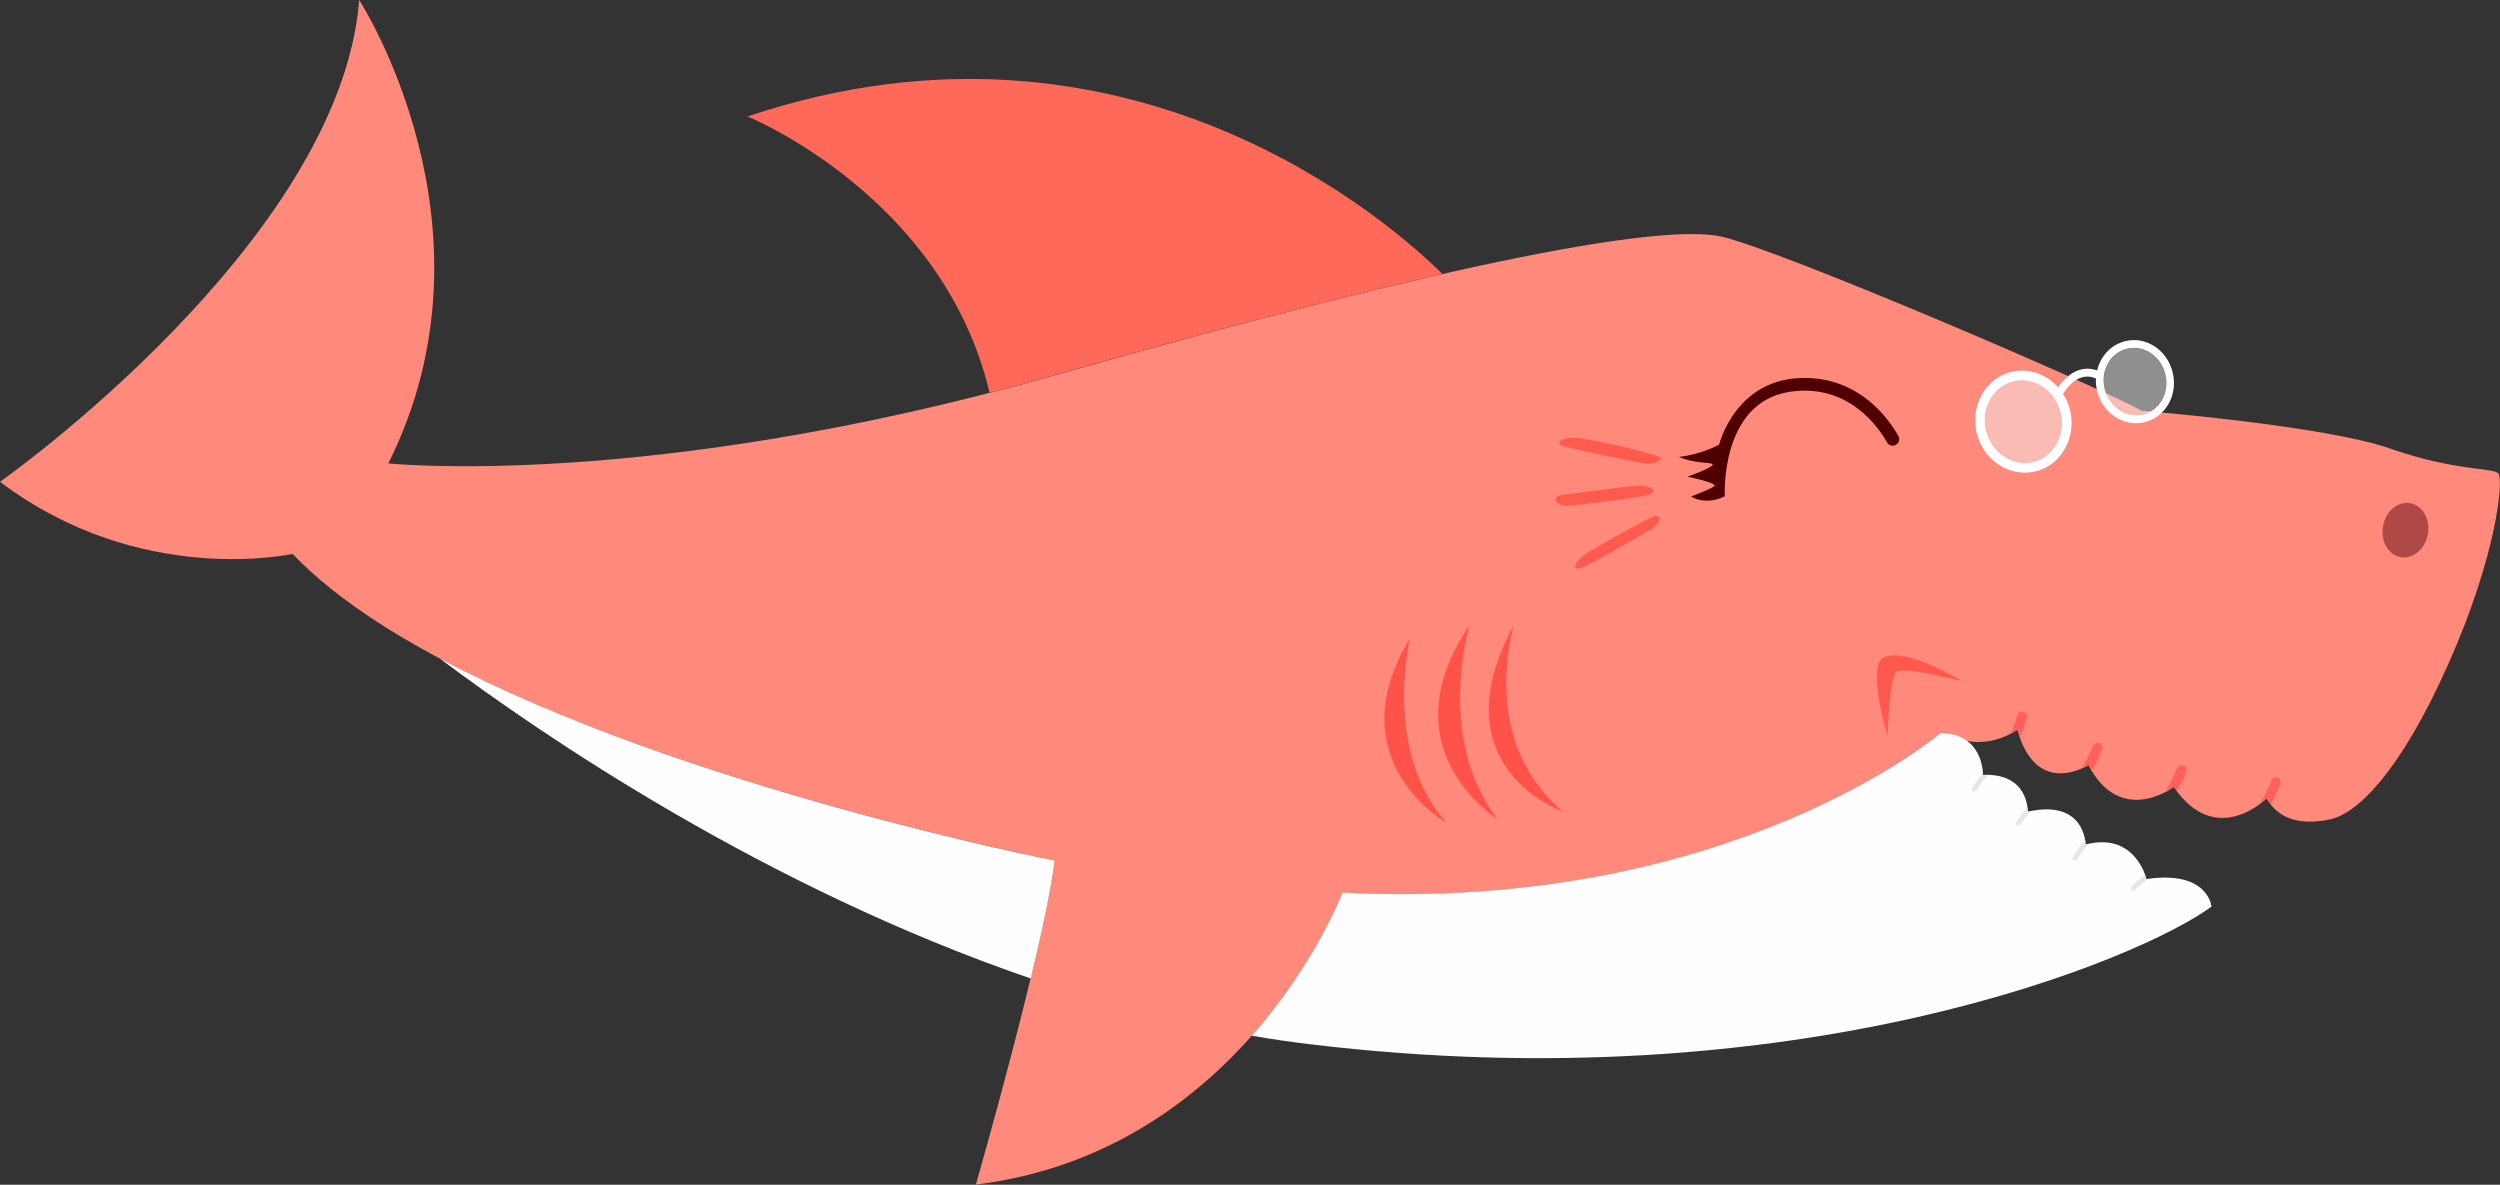 <?xml version="1.0" encoding="utf-8"?>
<!-- Generator: Adobe Illustrator 21.1.0, SVG Export Plug-In . SVG Version: 6.00 Build 0)  -->
<svg version="1.1" id="Capa_1" xmlns="http://www.w3.org/2000/svg" xmlns:xlink="http://www.w3.org/1999/xlink" x="0px" y="0px"
	 viewBox="0 0 1425.4 675.5" style="enable-background:new 0 0 1425.4 675.5;" xml:space="preserve">
<rect x="0" y="0" width="1425.4" height="675.5" fill="#333333" stroke="none"/>
<style type="text/css">
	.st0{fill:#FFCE00;}
	.st1{fill:#FFFDFF;}
	.st2{fill:#FFBF00;}
	.st3{fill:#FFFDEF;}
	.st4{fill:#964000;}
	.st5{fill:#FFFCF8;}
	.st6{fill:#FF60A8;}
	.st7{fill:#FF2391;}
	.st8{fill:#FF4C97;}
	.st9{fill:#BA0445;}
	.st10{fill:#FF529E;}
	.st11{fill:#ED2B7D;}
	.st12{fill:#0058C0;}
	.st13{fill:#0043AB;}
	.st14{fill:#FFFFFF;}
	.st15{fill:#0042AF;}
	.st16{fill:#003565;}
	.st17{fill:#FF897B;}
	.st18{fill:#FF695A;}
	.st19{fill:#4F0000;}
	.st20{fill:#FF5A4E;}
	.st21{fill:#FF584D;}
	.st22{fill:#FF5349;}
	.st23{fill:#FFFEFF;}
	.st24{fill:#E6E6E6;}
	.st25{fill:#FF605C;}
	.st26{fill:#AF4945;}
	.st27{opacity:0.48;fill:#F2F2F2;}
	.st28{fill:#95C101;}
	.st29{fill:#59AC00;}
	.st30{fill:#70A400;}
	.st31{fill:#529D00;}
	.st32{fill:#E75EDE;}
	.st33{fill:none;}
	.st34{fill:#FFBCF4;}
	.st35{fill:#000007;}
	.st36{fill:#DB54C0;}
	.st37{fill:#BD40A9;}
	.st38{fill:#9C1426;}
	.st39{fill:#F77136;}
	.st40{fill:#E658D6;}
	.st41{fill:#E751D0;}
	.st42{fill:#FF475B;}
	.st43{fill:#CC163F;}
	.st44{fill:#FEC914;}
	.st45{fill:#9E5E0A;}
	.st46{fill:#040008;}
	.st47{fill:#DC1B43;}
	.st48{fill:#AB0328;}
	.st49{fill:#8E0E25;}
	.st50{fill:#FB2D42;}
	.st51{fill:#FFC000;}
	.st52{fill:#F40560;}
	.st53{fill:#FF719F;}
	.st54{fill:#F7E700;}
	.st55{fill:#F9539E;}
	.st56{fill:#FDE900;}
	.st57{fill:#00B681;}
	.st58{fill:#00EDC6;}
	.st59{fill:#710227;}
	.st60{fill:#C5075D;}
	.st61{fill:#FAC300;}
	.st62{fill:#00F5C7;}
	.st63{fill:#00725B;}
	.st64{fill:#8CFFF5;}
	.st65{fill:#A0FFF5;}
	.st66{fill:#73D29B;}
	.st67{fill:#7E4CD2;}
	.st68{fill:#4D299A;}
	.st69{fill:#562CA0;}
	.st70{fill:#41178A;}
	.st71{fill:#330C73;}
	.st72{fill:#B991FB;}
	.st73{fill:#3F0A58;}
	.st74{fill:#FBB03B;}
	.st75{fill:#E78300;}
	.st76{fill:#D66F00;}
	.st77{fill:#D66300;}
	.st78{fill:#F98F10;}
</style>
<path class="st17" d="M204.8,0c0,0,84,129.5,16.6,264.2c0,0,147.9,15.7,380.1-50.3s347.1-86.6,380.4-78.9
	c33.2,7.7,208.2,82.5,239.3,99.2c0,0,104,8.4,141.4,21.5c37.4,13.1,58.9,10.8,61.9,14.3c3,3.6-0.9,46.6-28.7,108.9
	s-52.2,85.3-67.8,88.4c-15.7,3.1-28.4,0.4-35.7-12.1c0,0-28.7,29-52.9-6.5c0,0-30.1,23-48.7-12.5c0,0-29.6,19.3-40.5-20.2
	c0,0-13,9.7-28.9,6.4c-3.7-2.8-9.1-4.4-14.8-4.4c0,0-119.6,102.3-341.1,91c0,0-55.7,147.5-209,166.4c0,0,39.3-136.9,44.8-184.8
	c0,0-329.4-64.6-434.4-174.8c0,0-86.6,19.5-166.8-41.1C0,274.8,193.9,138.1,204.8,0z"/>
<g>
	<path class="st18" d="M822.4,156.2C794.8,128.9,643.9-6.7,426.2,66.4c0,0,111.4,45.1,138,157.5c12.2-3.1,24.6-6.5,37.3-10.1
		C692.4,188,765.3,169.2,822.4,156.2z"/>
</g>
<path class="st19" d="M983.4,283c0,0-2.9-53.5,37-59.6c33.6-5.1,50.8,20.5,55.5,28.8c0.8,1.5,2.5,2.2,4.1,1.8l0,0
	c2.4-0.6,3.6-3.3,2.4-5.4c-5.5-9.7-21.6-32.6-52.5-33.1c-40.4-0.7-49.7,38-49.7,38s-9.6,5.5-22.9,7c8.7,4,18.9,2.9,19.2,4.3
	c0.2,0.9-3.5,3-14.3,7c0,0,15.5,3.2,15.4,5.1c0,1.1-13.4,6.2-13.4,6.2S972,288.5,983.4,283z"/>
<path class="st20" d="M945.8,260.3c3.5,1.1-1.6,4.7-7.6,4c-3.8-0.4-37-7.4-45.8-9.6c-8.1-2.1-0.5-6.6,10.3-4.6
	C913.5,252,929.4,255.2,945.8,260.3z"/>
<path class="st20" d="M936.3,282.9c-11.9,2-31.7,4.5-42.2,5.5c-5.2,0.5-12.2-5.1-2.1-6.4c10-1.3,37.5-4.9,42.8-5.2
	S948.9,280.7,936.3,282.9z"/>
<path class="st20" d="M940,295.6c0,0-27.8,14.9-35.5,20s-9.5,11.7,0,6.9c9.5-4.8,29.3-16.2,36.9-20.8
	C948.2,297.5,947.9,291.2,940,295.6z"/>
<path class="st21" d="M1076.2,419.6c0,0,0.9-33.4,5.1-36.5c4.2-3.2,32.8,4.2,37.3,5.3c0,0-31.8-19.8-44.6-13.5
	C1064.1,379.7,1076.2,419.6,1076.2,419.6z"/>
<path class="st22" d="M863.3,356.1c0,0-21.1,65.5,27.9,106.7C891.2,462.8,818.8,437.5,863.3,356.1z"/>
<path class="st22" d="M837.8,356.6c0,0-19.5,63.9,15.9,110.3C853.7,466.9,789.9,427.3,837.8,356.6z"/>
<path class="st22" d="M803.9,364c0,0-15.8,64.4,21.1,105.4C825.1,469.5,761.5,433.5,803.9,364z"/>
<path class="st23" d="M250.7,375.4c58.5,43.9,185.6,130.6,337,182.5c6.4-26.7,11.8-51.7,13.6-67.3
	C601.2,490.7,388.7,448.9,250.7,375.4z"/>
<path class="st23" d="M1223.8,501.2c0,0-6.1-27.1-34.7-19.7c0,0-0.1-26.1-33-18.7c0,0,0.9-22.1-25.5-21c0,0,0.3-12.7-9.3-19.6
	c-3.5-2.5-8.2-4.2-14.8-4.3c0,0-119.6,102.3-341.1,91c0,0-15.3,40.4-51.7,81.6c10.8,1.9,21.7,3.5,32.6,4.8
	c279.2,33.9,474.6-48.8,514.6-78.4C1260.9,517,1259.2,496,1223.8,501.2z"/>
<g>
	<path class="st24" d="M1124.8,451.1c0.3,0.2,0.7,0.3,1.1,0.2c0.3-0.1,0.6-0.3,0.8-0.6c2.4-3.7,5-6.9,6.6-8.8c-0.9,0-1.8,0-2.7,0
		c0,0,0-0.4,0-1.1c-1.7,2-3.9,4.9-6.2,8.3C1124,449.9,1124.2,450.7,1124.8,451.1z"/>
	<path class="st24" d="M1150.1,470.6c0.3,0.2,0.7,0.3,1.1,0.2c0.3-0.1,0.6-0.3,0.8-0.6c2-3.1,4-5.7,5.6-7.7c-0.5,0.1-1,0.2-1.5,0.3
		c0,0,0-1-0.2-2.6c-1.7,2-4,4.9-6.3,8.5C1149.2,469.4,1149.4,470.2,1150.1,470.6z"/>
	<path class="st24" d="M1182.3,490.3c0.3,0.2,0.7,0.3,1.1,0.2c0.3-0.1,0.6-0.3,0.8-0.6c2.4-3.7,4.9-6.8,6.5-8.7
		c-0.5,0.1-1.1,0.2-1.6,0.4c0,0,0-1-0.2-2.5c-1.7,1.9-4.4,5.3-7,9.3C1181.4,489.1,1181.6,489.9,1182.3,490.3z"/>
	<path class="st24" d="M1215.3,507.5c0.4,0.4,0.9,0.5,1.3,0.4c0.2-0.1,0.5-0.2,0.6-0.4c2.8-2.7,5.5-4.9,7.5-6.4
		c-0.3,0-0.6,0.1-1,0.1c0,0-0.2-0.9-0.7-2.3c-2.1,1.6-4.9,3.8-7.8,6.6C1214.8,506.1,1214.8,506.9,1215.3,507.5z"/>
</g>
<g>
	<path class="st25" d="M1153.7,405.8c-1.5-0.4-3,0.4-3.4,1.9c-1.3,4.6-3.1,8.6-4,10.7c2.5-1.3,4-2.4,4-2.4c0.4,1.5,0.9,2.9,1.3,4.2
		c1.1-2.4,2.7-6.4,4-10.9C1156,407.8,1155.2,406.2,1153.7,405.8z"/>
	<path class="st25" d="M1196.9,423.7c-1.4-0.6-3,0.2-3.6,1.6c-2.6,6.6-5.8,11.8-5.8,11.9c-0.2,0.3-0.3,0.6-0.3,0.9
		c2.3-1,3.7-1.9,3.7-1.9c0.6,1.1,1.2,2.2,1.8,3.2c1-1.7,3.6-6.3,5.9-12.1C1199,425.9,1198.3,424.3,1196.9,423.7z"/>
	<path class="st25" d="M1244.9,436.4c-1.4-0.6-3,0.2-3.6,1.6c-2.6,6.6-5.8,11.8-5.8,11.9c-0.3,0.5-0.4,1-0.4,1.5
		c2.7-1.5,4.4-2.7,4.4-2.7c0.6,0.8,1.2,1.6,1.7,2.4c1.2-2.2,3.4-6.2,5.3-11.1C1247,438.6,1246.3,437,1244.9,436.4z"/>
	<path class="st25" d="M1298.6,443.4c-1.4-0.6-3,0.2-3.6,1.6c-2.6,6.6-5.8,11.8-5.8,11.9c-0.3,0.4-0.4,0.9-0.4,1.3
		c2.2-1.7,3.5-3,3.5-3c0.7,1.2,1.5,2.3,2.3,3.4c1.2-2,3.5-6.4,5.6-11.6C1300.8,445.6,1300.1,444,1298.6,443.4z"/>
</g>
<ellipse transform="matrix(0.169 -0.986 0.986 0.169 840.885 1603.779)" class="st26" cx="1371.9" cy="303" rx="15.6" ry="13"/>
<path class="st27" d="M1212.8,198.8c-9.5,2.3-15.2,12.6-12.8,22.9s12.3,16.9,21.8,14.6c9.5-2.3,15.3-12.6,12.8-22.9
	S1222.3,196.5,1212.8,198.8z"/>
<path class="st27" d="M1148.1,217.3c-11.7,2.8-18.7,15.5-15.7,28.1s15.1,20.7,26.8,17.9c11.7-2.8,18.7-15.5,15.7-28.1
	C1171.8,222.5,1159.8,214.5,1148.1,217.3z"/>
<path class="st14" d="M1211.8,194.5c-8.2,2-14.2,8.6-16.1,16.7c-9.9-3.6-18,3.3-22.3,9.6c-6.7-7.5-16.7-11.2-26.6-8.8
	c-14.7,3.5-23.5,19.2-19.8,34.8c3.8,15.7,18.8,25.5,33.5,22c14.7-3.5,23.5-19.2,19.8-34.8c-0.8-3.5-2.2-6.6-4.1-9.4
	c2.5-4,9.4-13,18.8-8.8c-0.1,2.3,0.1,4.7,0.7,7.1c3.1,12.7,15.2,20.7,27.1,17.8c11.9-2.9,19.1-15.5,16-28.3
	S1223.7,191.6,1211.8,194.5z M1159.2,263.4c-11.7,2.8-23.7-5.2-26.8-17.9s4-25.3,15.7-28.1c11.7-2.8,23.7,5.2,26.8,17.9
	C1177.9,247.9,1170.9,260.6,1159.2,263.4z M1221.8,236.3c-9.5,2.3-19.3-4.2-21.8-14.6s3.2-20.6,12.8-22.9
	c9.5-2.3,19.3,4.2,21.8,14.6S1231.4,234,1221.8,236.3z"/>
</svg>

